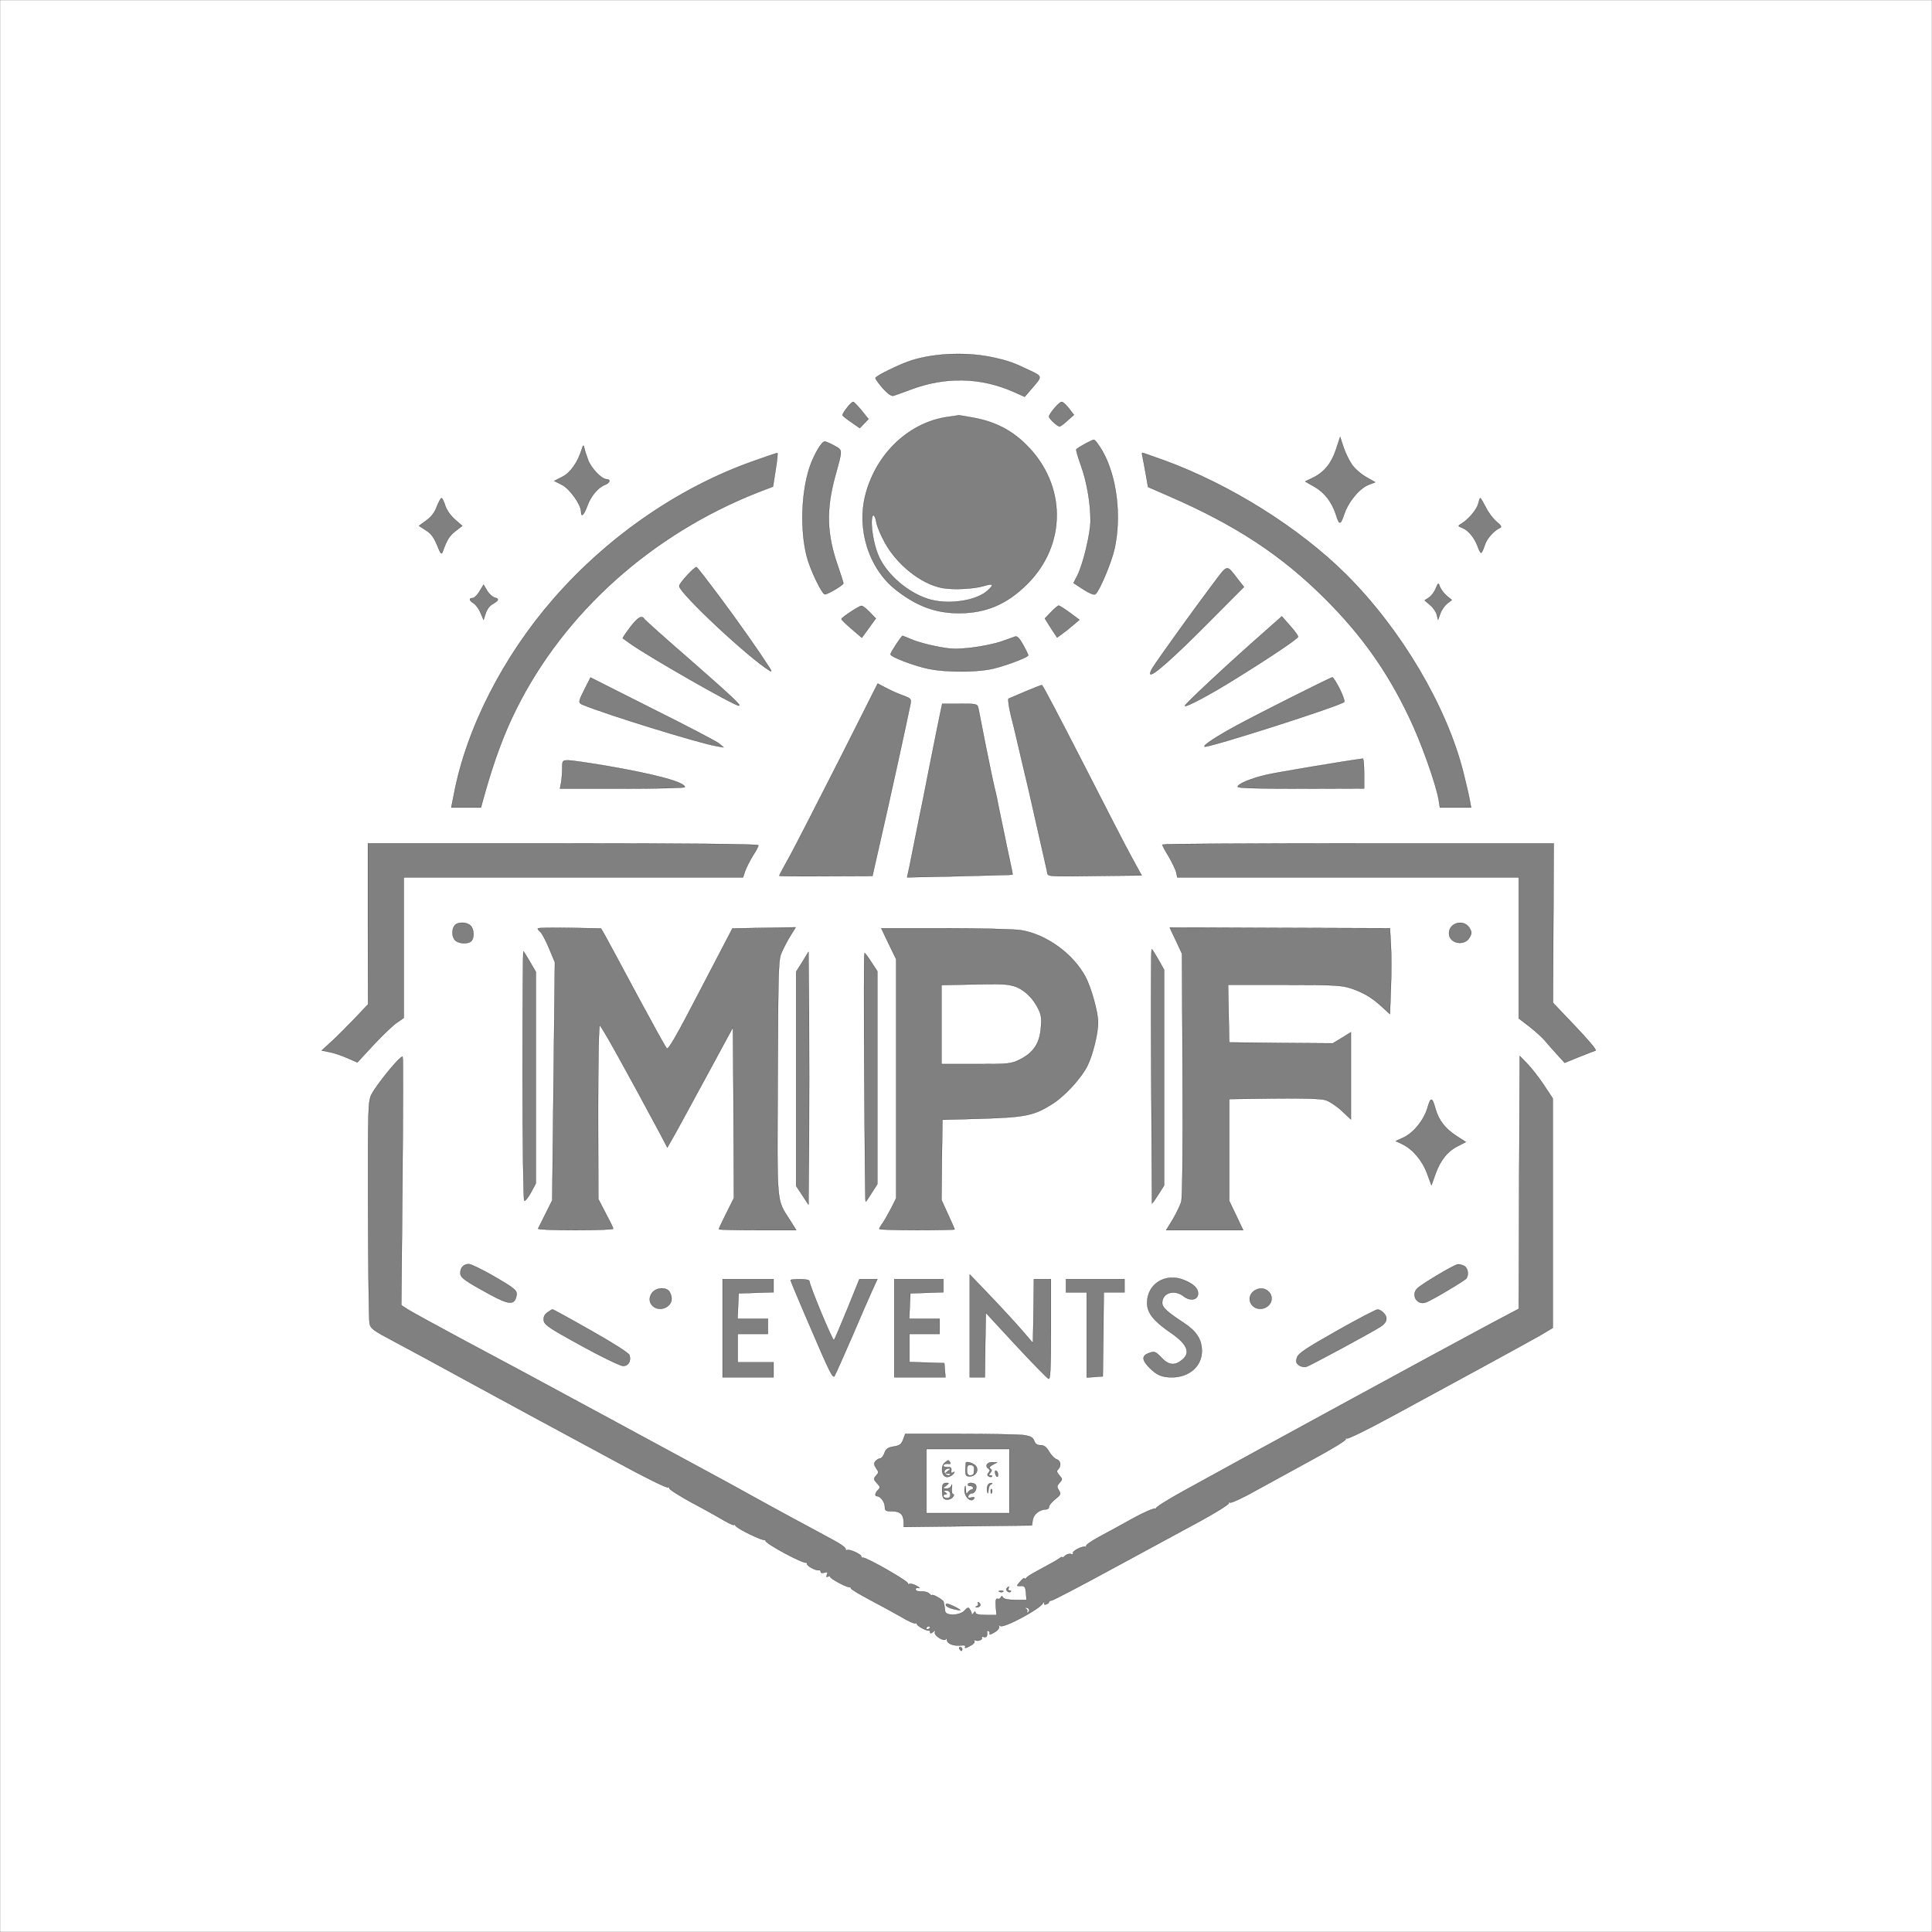 <ns0:svg xmlns:ns0="http://www.w3.org/2000/svg" version="1.0" width="1024pt" height="1024pt" viewBox="0 0 1024 1024" preserveAspectRatio="xMidYMid meet">

<ns0:rect x="0" y="0" width="1024" height="1024" fill="#808080" stroke="none"/>

<ns0:g transform="translate(0,1024) scale(0.1,-0.1)" fill="#FFFFFF" stroke="#000000">
<ns0:path d="M0 5120 l0 -5120 5120 0 5120 0 0 5120 0 5120 -5120 0 -5120 0 0 -5120z m5270 3224 c76 -17 103 -27 187 -67 69 -33 69 -30 11 -97 l-37 -43 -58 26 c-176 78 -363 82 -550 11 -37 -14 -76 -28 -86 -31 -12 -4 -29 8 -57 38 -21 24 -39 49 -40 55 0 11 127 73 192 94 128 40 301 45 438 14z m-704 -279 l37 -46 -23 -24 -23 -24 -43 30 c-24 16 -45 33 -48 37 -5 8 44 71 56 72 4 0 23 -20 44 -45z m1099 11 l27 -35 -34 -30 c-18 -17 -37 -31 -42 -31 -12 0 -56 41 -56 52 0 15 54 78 67 78 7 0 24 -16 38 -34z m-501 -51 c112 -21 199 -66 277 -144 212 -211 213 -528 4 -736 -107 -107 -217 -154 -360 -155 -125 0 -224 36 -337 124 -144 114 -210 325 -159 511 59 215 230 375 432 405 30 4 57 8 61 9 3 0 40 -6 82 -14z m2000 -245 c14 -22 48 -52 76 -68 l49 -28 -34 -13 c-47 -17 -108 -89 -130 -155 -21 -61 -26 -61 -45 -1 -21 64 -60 115 -113 145 l-49 28 37 18 c62 29 101 76 126 151 l22 67 17 -52 c9 -28 29 -70 44 -92z m-1319 66 c75 -134 100 -344 62 -515 -16 -72 -79 -222 -101 -240 -7 -6 -31 4 -64 25 l-52 34 21 41 c30 60 69 222 69 290 0 94 -20 207 -51 293 -16 44 -27 82 -24 85 12 11 81 49 92 50 7 1 28 -28 48 -63z m-1423 32 c45 -26 45 -15 4 -164 -48 -177 -44 -306 15 -474 16 -46 29 -88 29 -92 0 -9 -82 -58 -98 -58 -15 0 -79 133 -96 201 -36 141 -29 339 15 472 22 66 64 137 80 137 6 0 29 -10 51 -22z m-1305 -76 c16 -44 72 -102 98 -102 23 0 18 -19 -7 -29 -38 -14 -77 -61 -95 -112 -18 -49 -33 -64 -33 -31 0 37 -60 121 -101 142 l-41 21 43 22 c43 22 81 76 103 147 7 23 9 23 13 5 2 -11 11 -39 20 -63z m994 -51 l-14 -90 -81 -31 c-562 -222 -1024 -636 -1279 -1147 -65 -129 -120 -278 -172 -465 l-16 -58 -78 0 -79 0 14 70 c66 350 262 733 531 1040 289 330 663 587 1056 726 67 24 124 43 127 43 3 1 -1 -39 -9 -88z m2062 48 c349 -128 715 -358 962 -604 290 -289 531 -695 620 -1045 14 -57 30 -123 34 -147 l8 -43 -82 0 -83 0 -7 43 c-15 85 -95 310 -158 439 -115 241 -251 432 -442 623 -233 233 -476 392 -830 546 l-110 48 -11 63 c-6 35 -14 75 -17 91 -4 15 -5 27 -2 27 3 0 56 -19 118 -41z m-3813 -240 c8 -24 30 -54 52 -73 l38 -33 -36 -28 c-32 -25 -45 -45 -68 -110 -6 -16 -11 -10 -29 35 -16 40 -32 62 -59 79 l-37 24 38 28 c26 18 45 43 56 73 10 25 21 46 25 46 4 0 13 -18 20 -41z m5515 -8 c13 -27 39 -61 57 -76 22 -18 29 -28 20 -32 -32 -13 -73 -58 -83 -94 -7 -21 -15 -39 -19 -39 -3 0 -12 15 -18 34 -17 46 -49 85 -81 98 -25 10 -25 10 -6 22 37 21 83 76 90 106 4 16 8 30 11 30 2 0 15 -22 29 -49z m-4061 -474 c102 -137 210 -291 262 -372 14 -21 15 -27 4 -20 -109 65 -480 412 -480 449 0 15 83 105 92 100 5 -3 60 -74 122 -157z m2750 89 l29 -37 -189 -190 c-184 -185 -295 -284 -307 -272 -3 3 2 17 11 32 38 59 228 323 309 430 96 127 79 123 147 37z m1104 -84 l27 -22 -25 -19 c-13 -11 -30 -34 -36 -53 l-12 -33 -7 28 c-4 15 -20 38 -36 51 l-28 24 23 15 c13 9 29 30 36 48 13 32 14 32 22 8 5 -13 21 -34 36 -47z m-5047 -9 c26 -7 24 -15 -9 -34 -17 -9 -32 -30 -38 -50 l-11 -34 -16 37 c-8 20 -25 43 -36 50 -25 15 -27 28 -6 28 9 0 25 16 37 36 l21 35 19 -32 c10 -17 28 -33 39 -36z m1988 -77 l33 -34 -37 -51 -37 -51 -54 46 c-30 26 -54 49 -54 53 0 8 92 69 106 70 5 1 25 -14 43 -33z m1061 -3 l51 -38 -33 -28 c-18 -16 -45 -37 -59 -47 l-26 -19 -33 50 -32 51 33 34 c18 19 36 34 40 34 5 0 31 -17 59 -37z m-2255 -34 c4 -6 111 -102 239 -213 227 -199 277 -246 262 -246 -25 0 -481 261 -576 329 -19 14 -37 26 -39 28 -2 1 15 27 39 58 41 54 62 66 75 44z m3465 -94 c0 -9 -138 -103 -335 -225 -126 -79 -265 -153 -265 -141 0 9 229 223 419 390 l95 84 43 -49 c24 -26 43 -53 43 -59z m-2049 -14 c24 -11 84 -28 132 -37 74 -15 103 -16 185 -7 53 6 124 21 157 32 33 12 67 24 76 27 10 4 23 -10 42 -44 15 -27 27 -52 27 -55 0 -12 -151 -67 -211 -76 -91 -15 -236 -13 -317 4 -78 16 -202 64 -202 77 0 10 58 98 64 98 2 0 23 -9 47 -19z m-1021 -551 l25 -21 -40 7 c-89 15 -582 167 -707 219 -24 10 -23 16 12 85 l30 59 327 -165 c181 -90 339 -173 353 -184z m3290 290 c17 -34 28 -65 25 -70 -11 -18 -730 -248 -741 -237 -8 7 66 55 171 112 116 63 498 255 507 255 4 0 21 -27 38 -60z m-2317 -35 c46 -17 48 -19 42 -49 -23 -112 -99 -459 -120 -551 -14 -60 -38 -166 -53 -234 l-28 -124 -247 -1 c-136 -1 -247 0 -247 2 0 2 26 51 59 110 32 59 149 288 261 508 l202 401 42 -22 c22 -12 63 -31 89 -40z m956 -357 c116 -227 233 -455 261 -505 l51 -93 -186 -2 c-345 -4 -308 -7 -316 27 -5 23 -77 341 -94 415 -2 8 -19 83 -39 165 -19 83 -44 190 -57 239 -12 50 -18 91 -13 93 5 2 45 19 89 38 44 18 83 34 87 34 4 1 101 -185 217 -411z m-554 290 c2 -13 21 -104 40 -203 20 -99 40 -196 45 -215 5 -19 11 -46 14 -60 2 -14 12 -61 21 -105 9 -44 19 -89 21 -100 2 -11 12 -60 23 -110 11 -49 19 -90 18 -91 -1 -1 -127 -4 -281 -8 l-278 -6 5 23 c3 12 13 60 22 107 9 47 25 126 35 175 11 50 35 173 55 275 20 102 38 190 39 195 1 6 8 40 16 78 l14 67 93 0 c88 0 93 -1 98 -22z m2045 -347 l0 -80 -335 -1 c-235 0 -335 3 -335 10 0 15 71 45 155 64 51 12 416 73 508 85 4 1 7 -35 7 -78z m-4010 39 c259 -45 410 -86 410 -112 0 -4 -149 -8 -331 -8 l-331 0 6 31 c3 17 6 51 6 75 0 43 1 44 33 44 17 0 111 -14 207 -30z m800 -420 c0 -5 -13 -30 -30 -56 -16 -26 -34 -62 -41 -81 l-11 -33 -899 0 -899 0 0 -372 0 -373 -36 -25 c-20 -13 -75 -66 -123 -117 l-87 -94 -55 24 c-29 13 -72 27 -94 31 l-40 8 56 51 c31 29 86 84 123 123 l67 71 -1 427 0 426 1035 0 c658 0 1035 -4 1035 -10z m4213 -412 l-2 -423 119 -125 c66 -69 114 -126 107 -128 -6 -2 -46 -17 -88 -34 l-76 -31 -40 44 c-22 24 -52 58 -66 75 -15 17 -51 50 -82 74 l-55 42 0 374 0 374 -905 0 -905 0 -6 28 c-4 15 -22 52 -40 83 -19 31 -34 59 -34 63 0 3 467 6 1038 6 l1037 0 -2 -422z m-5739 -14 c19 -18 21 -65 4 -82 -16 -16 -60 -15 -82 1 -21 16 -24 60 -6 82 16 20 64 19 84 -1z m5293 -10 c15 -24 15 -29 2 -53 -27 -48 -109 -32 -109 22 0 56 76 77 107 31z m-4583 -37 c10 -18 86 -158 168 -312 83 -154 155 -285 162 -292 8 -9 51 65 179 312 l169 324 167 3 168 3 -24 -39 c-14 -21 -34 -59 -46 -85 -22 -45 -22 -54 -25 -671 -3 -694 -8 -642 65 -757 l33 -53 -205 0 c-113 0 -205 2 -205 5 0 3 18 41 40 85 l40 80 -2 452 -3 453 -149 -275 c-82 -151 -160 -295 -174 -318 l-25 -44 -36 69 c-184 343 -311 572 -322 578 -5 4 -9 -173 -9 -457 l1 -463 39 -75 c22 -41 40 -78 40 -82 0 -5 -90 -8 -201 -8 -110 0 -199 3 -197 8 2 4 20 39 39 78 l36 72 7 631 7 631 -31 74 c-17 41 -38 80 -46 87 -8 6 -14 14 -14 18 0 3 75 5 168 3 l167 -3 19 -32z m4168 -56 c3 -49 3 -151 0 -227 l-5 -139 -36 33 c-55 52 -100 79 -165 102 -54 18 -84 20 -358 20 l-299 0 3 -152 3 -153 275 -3 274 -2 48 29 48 30 0 -231 0 -231 -49 46 c-27 25 -66 51 -87 57 -26 7 -120 10 -274 8 l-235 -3 0 -270 0 -270 37 -77 37 -78 -204 0 -204 0 35 57 c19 32 39 74 45 93 6 23 9 262 7 675 l-3 640 -32 69 c-18 37 -33 69 -33 70 0 0 263 0 584 -2 l583 -2 5 -89z m-1962 79 c134 -21 277 -124 343 -247 31 -58 67 -188 67 -242 0 -59 -28 -172 -56 -229 -32 -65 -118 -159 -183 -201 -98 -63 -145 -73 -376 -80 l-210 -6 -3 -213 -2 -212 35 -77 c19 -42 35 -77 35 -79 0 -2 -90 -4 -200 -4 -110 0 -200 3 -200 6 0 3 8 18 19 32 10 15 30 50 45 79 l26 52 0 634 0 633 -40 82 -39 82 337 0 c185 0 366 -5 402 -10z m729 -155 l31 -55 0 -571 0 -572 -31 -49 c-17 -26 -32 -48 -33 -48 0 0 -2 304 -4 675 -2 371 -1 675 2 675 2 0 18 -25 35 -55z m-3330 -13 l31 -53 0 -561 0 -560 -26 -49 c-15 -27 -31 -46 -35 -43 -5 3 -9 303 -9 666 0 364 2 659 4 657 2 -2 18 -28 35 -57z m1479 -949 l-3 -338 -32 49 -33 50 0 568 0 568 33 52 32 53 3 -332 c1 -182 1 -484 0 -670z m330 948 l32 -49 0 -564 0 -564 -30 -47 c-16 -26 -31 -47 -32 -47 -2 0 -5 297 -7 660 -2 363 -2 660 1 660 2 0 19 -22 36 -49z m-2485 -1160 l-6 -659 39 -25 c21 -13 147 -82 279 -153 279 -149 326 -174 740 -398 371 -201 571 -309 645 -349 30 -16 93 -51 140 -77 47 -26 150 -83 230 -126 80 -43 177 -95 215 -116 39 -20 69 -42 67 -49 -1 -6 2 -8 7 -5 12 8 82 -25 76 -35 -3 -3 1 -6 8 -5 20 2 246 -127 240 -138 -3 -5 -1 -6 5 -2 6 4 24 0 39 -9 16 -9 21 -14 12 -12 -9 3 -16 0 -16 -7 0 -8 12 -12 30 -11 16 1 35 -4 43 -12 8 -8 14 -12 14 -8 0 9 60 -25 61 -35 1 -6 3 -14 4 -20 1 -5 3 -18 4 -29 2 -27 79 -25 104 3 15 17 20 18 27 6 6 -8 10 -19 10 -25 0 -5 5 -3 10 5 6 10 10 11 10 3 0 -9 18 -13 56 -13 l56 0 -4 45 c-2 32 0 44 9 41 6 -3 14 0 17 7 5 9 7 9 12 0 4 -8 27 -13 65 -13 l60 0 -3 38 c-3 31 -7 37 -25 36 -28 -1 -28 -2 -3 26 11 13 20 19 20 14 0 -5 4 -4 8 1 4 6 23 19 42 29 19 11 55 30 80 44 25 13 51 29 58 34 6 6 12 7 12 4 0 -4 7 -1 15 8 9 8 23 12 32 9 10 -4 14 -2 10 4 -7 11 50 40 68 35 6 -2 7 0 2 4 -4 4 28 26 70 49 43 23 124 67 181 99 57 31 109 53 115 50 7 -4 9 -3 4 1 -4 5 62 46 145 92 439 242 1387 758 1640 893 l138 73 2 670 3 670 38 -39 c21 -21 61 -72 88 -112 l49 -74 0 -608 0 -608 -67 -40 c-38 -21 -178 -99 -313 -172 -135 -73 -348 -189 -473 -257 -125 -68 -233 -121 -239 -117 -6 4 -8 3 -5 -3 4 -6 -70 -51 -166 -103 -95 -52 -232 -127 -305 -167 -72 -41 -137 -71 -144 -67 -6 4 -8 3 -5 -3 3 -5 -71 -52 -166 -103 -95 -51 -305 -165 -467 -253 -162 -88 -300 -160 -307 -160 -7 0 -13 -4 -13 -8 0 -4 -7 -9 -14 -12 -11 -4 -14 -1 -10 11 2 9 0 7 -7 -4 -16 -32 -210 -135 -227 -122 -9 8 -11 7 -7 -3 3 -8 -7 -21 -25 -31 -17 -10 -28 -14 -25 -8 3 5 1 12 -5 15 -6 4 -10 3 -9 -2 4 -23 -2 -35 -17 -29 -8 3 -13 2 -10 -3 7 -11 -22 -23 -36 -14 -7 3 -8 1 -4 -5 4 -7 -6 -18 -25 -27 -18 -10 -28 -12 -24 -5 5 8 -2 11 -21 9 -41 -4 -74 9 -75 29 0 9 -3 12 -5 5 -8 -17 -65 18 -59 36 5 11 3 12 -10 1 -10 -8 -15 -9 -15 -1 0 6 -3 10 -7 9 -13 -3 -63 25 -63 34 0 5 -4 7 -8 4 -5 -3 -39 12 -75 34 -37 21 -112 62 -167 91 -55 29 -100 56 -100 61 0 4 -3 7 -7 6 -13 -3 -103 45 -103 55 0 4 -5 5 -12 1 -8 -5 -9 -2 -5 10 6 14 3 16 -13 11 -11 -4 -20 -2 -20 4 0 6 -3 10 -7 9 -17 -6 -72 25 -66 36 3 6 3 8 -2 4 -11 -11 -225 104 -218 117 4 5 3 7 -2 3 -8 -8 -146 58 -157 76 -4 6 -8 8 -8 4 0 -4 -21 5 -47 20 -27 16 -105 60 -175 97 -70 38 -124 73 -121 78 3 6 1 7 -5 3 -7 -4 -125 54 -264 130 -236 128 -284 153 -428 231 -30 16 -188 102 -350 190 -162 89 -349 190 -415 225 -105 55 -121 67 -126 93 -4 17 -7 288 -8 603 -1 547 0 574 18 611 28 54 148 201 165 201 3 0 2 -296 -1 -659z m5475 383 c17 -61 51 -105 109 -143 l52 -34 -39 -20 c-55 -26 -95 -75 -121 -147 l-22 -62 -23 62 c-25 69 -76 129 -132 156 l-34 16 39 18 c54 24 110 93 129 158 17 59 25 58 42 -4z m-4998 -884 c126 -73 135 -81 126 -113 -11 -44 -39 -42 -134 9 -141 77 -162 92 -162 117 0 29 18 47 45 47 11 0 67 -27 125 -60z m5151 50 c19 -11 25 -45 11 -66 -8 -11 -185 -117 -215 -127 -47 -17 -81 41 -44 75 28 26 198 127 215 127 7 1 22 -4 33 -9z m-2339 -347 l53 -62 3 169 2 170 45 0 45 0 0 -266 c0 -208 -3 -265 -12 -262 -7 3 -85 82 -173 177 l-160 173 -3 -171 -2 -171 -40 0 -40 0 0 273 0 272 115 -120 c63 -66 138 -148 167 -182z m855 272 c50 -21 73 -43 73 -71 0 -34 -41 -42 -76 -15 -49 39 -114 19 -114 -34 0 -25 24 -47 115 -107 67 -44 95 -88 95 -149 0 -80 -67 -139 -159 -139 -53 0 -80 12 -119 51 -41 42 -41 64 -1 78 28 10 33 8 64 -24 38 -41 70 -45 109 -14 49 39 30 85 -63 148 -87 60 -121 103 -121 155 0 102 98 162 197 121z m-2177 -30 l0 -34 -92 -3 -93 -3 -3 -67 -3 -68 81 0 80 0 0 -40 0 -40 -80 0 -80 0 0 -75 0 -75 95 0 95 0 0 -40 0 -40 -135 0 -135 0 0 260 0 260 135 0 135 0 0 -35z m190 25 c0 -23 124 -320 130 -313 4 4 36 79 71 165 l64 158 47 0 48 0 -26 -57 c-15 -32 -63 -143 -108 -248 -45 -104 -87 -198 -93 -208 -8 -16 -29 27 -121 242 -62 143 -112 263 -112 266 0 3 23 5 50 5 28 0 50 -4 50 -10z m710 -25 l0 -34 -87 -3 -88 -3 -3 -67 -3 -68 81 0 80 0 0 -40 0 -40 -80 0 -80 0 0 -75 0 -74 93 -3 92 -3 3 -37 3 -38 -135 0 -136 0 0 260 0 260 130 0 130 0 0 -35z m960 0 l0 -35 -55 0 -55 0 -2 -222 -3 -223 -42 -3 -43 -3 0 225 0 226 -55 0 -55 0 0 35 0 35 155 0 155 0 0 -35z m-2410 -34 c17 -32 11 -60 -15 -77 -54 -35 -116 18 -81 71 21 32 80 36 96 6z m3174 3 c24 -23 20 -61 -9 -80 -32 -21 -72 -11 -87 21 -24 54 54 102 96 59z m-3592 -206 c114 -64 200 -119 204 -130 10 -32 -5 -58 -34 -58 -15 1 -115 49 -222 108 -171 94 -195 110 -198 134 -2 18 4 31 20 42 12 9 24 16 27 16 2 0 94 -50 203 -112z m4202 93 c24 -26 17 -52 -19 -74 -61 -38 -371 -205 -391 -211 -11 -3 -29 0 -39 8 -16 12 -18 19 -10 42 8 22 50 49 210 140 110 62 207 113 216 113 9 1 24 -8 33 -18z m-1910 -647 c38 -6 50 -12 57 -30 6 -17 16 -24 34 -24 19 0 31 -9 46 -35 11 -19 29 -37 40 -40 21 -7 25 -35 7 -53 -9 -9 -7 -16 7 -32 17 -19 17 -21 1 -39 -15 -16 -15 -22 -4 -40 12 -19 10 -24 -19 -47 -18 -14 -33 -32 -33 -40 0 -8 -7 -14 -15 -14 -34 0 -65 -24 -71 -54 l-5 -31 -340 -4 -339 -4 0 22 c0 43 -18 61 -60 61 -36 0 -40 3 -40 24 0 24 -23 56 -41 56 -14 0 -11 17 5 33 13 13 12 17 -6 36 -18 20 -19 24 -4 40 14 16 14 19 0 39 -12 18 -13 26 -4 37 7 8 18 15 25 15 7 0 18 13 23 29 8 22 18 29 49 34 31 5 41 12 50 37 l11 30 290 0 c159 0 310 -3 336 -6z m-79 -814 c-3 -5 -1 -10 6 -10 7 0 10 -3 6 -6 -9 -9 -28 6 -22 17 4 5 8 9 11 9 3 0 2 -4 -1 -10z m-28 -16 c-3 -3 -12 -4 -19 -1 -8 3 -5 6 6 6 11 1 17 -2 13 -5z m-227 -98 c0 -2 -17 1 -38 6 -21 5 -39 15 -39 22 0 9 11 7 39 -6 21 -10 38 -20 38 -22z m105 23 c-4 -5 -12 -9 -18 -8 -9 0 -8 2 1 6 6 2 9 10 6 15 -4 7 -2 8 5 4 6 -4 9 -12 6 -17z m-95 -229 c0 -5 -2 -10 -4 -10 -3 0 -8 5 -11 10 -3 6 -1 10 4 10 6 0 11 -4 11 -10z" />
<ns0:path d="M4620 7471 c0 -58 18 -140 41 -187 45 -93 149 -182 253 -217 99 -34 252 -15 316 39 42 36 37 44 -17 28 -51 -16 -167 -21 -221 -10 -111 22 -237 122 -302 240 -21 38 -42 87 -45 108 -9 49 -25 49 -25 -1z" />
<ns0:path d="M5138 5022 l-148 -3 0 -209 0 -210 183 0 c176 0 185 1 234 25 71 36 104 86 110 168 5 57 2 71 -22 115 -29 53 -80 96 -127 107 -38 10 -64 10 -230 7z" />
<ns0:path d="M5438 1713 c6 -2 9 -10 6 -15 -4 -7 -2 -8 5 -4 13 9 5 26 -12 25 -9 0 -8 -2 1 -6z" />
<ns0:path d="M4910 1609 c0 -5 5 -7 10 -4 6 3 10 8 10 11 0 2 -4 4 -10 4 -5 0 -10 -5 -10 -11z" />
<ns0:path d="M4910 2390 l0 -170 220 0 220 0 0 170 0 170 -220 0 -220 0 0 -170z m125 100 c4 -6 3 -10 -2 -9 -18 3 -33 -1 -33 -10 0 -4 10 -8 23 -7 16 1 21 -4 19 -18 -2 -13 1 -16 10 -10 10 6 9 3 -1 -10 -8 -9 -24 -16 -35 -14 -26 4 -32 57 -8 76 19 15 19 15 27 2z m139 -22 c15 -24 -4 -53 -34 -53 -20 0 -23 5 -23 33 1 17 2 35 2 38 2 12 45 -2 55 -18z m87 8 c-16 -9 -20 -16 -12 -20 9 -6 9 -11 0 -22 -9 -11 -9 -14 1 -14 8 0 11 -3 7 -6 -3 -3 -11 -3 -17 1 -8 5 -8 10 0 20 8 9 8 15 0 20 -21 13 -10 35 18 35 l27 -1 -24 -13z m29 -53 c0 -19 -13 -9 -16 12 -1 8 2 13 7 9 5 -3 9 -12 9 -21z m-276 -58 c-19 -14 -19 -14 3 -15 12 0 24 8 27 18 2 9 3 2 1 -15 -2 -18 1 -33 7 -33 6 0 5 -6 -2 -15 -7 -9 -23 -15 -34 -13 -16 2 -21 11 -22 38 -2 42 2 50 24 50 13 0 13 -2 -4 -15z m159 3 c6 -19 -6 -43 -22 -43 -8 0 -16 -6 -19 -14 -3 -10 1 -12 17 -8 11 3 19 1 15 -4 -18 -30 -59 13 -51 54 3 17 5 15 6 -8 1 -23 3 -27 11 -15 5 8 14 15 20 15 5 0 9 5 8 10 -2 6 -9 9 -15 9 -7 -1 -13 2 -13 7 0 14 37 11 43 -3z m80 5 c-7 -2 -14 -17 -14 -31 -1 -18 -3 -21 -6 -9 -6 24 3 47 19 46 10 0 10 -2 1 -6z m4 -45 c-3 -8 -6 -5 -6 6 -1 11 2 17 5 13 3 -3 4 -12 1 -19z" />
<ns0:path d="M5006 2443 c-6 -14 20 -30 31 -19 4 3 -2 6 -12 6 -18 0 -18 0 -1 13 16 12 16 14 3 14 -9 0 -19 -7 -21 -14z" />
<ns0:path d="M5125 2448 c0 -20 5 -28 18 -28 9 0 18 5 18 10 5 37 2 43 -16 45 -16 1 -20 -5 -20 -27z" />
<ns0:path d="M5010 2330 c10 -6 11 -10 3 -10 -7 0 -13 -4 -13 -10 0 -5 9 -10 19 -10 14 0 19 6 18 20 -1 13 -8 20 -22 20 -16 0 -17 -2 -5 -10z" />
</ns0:g>
</ns0:svg>